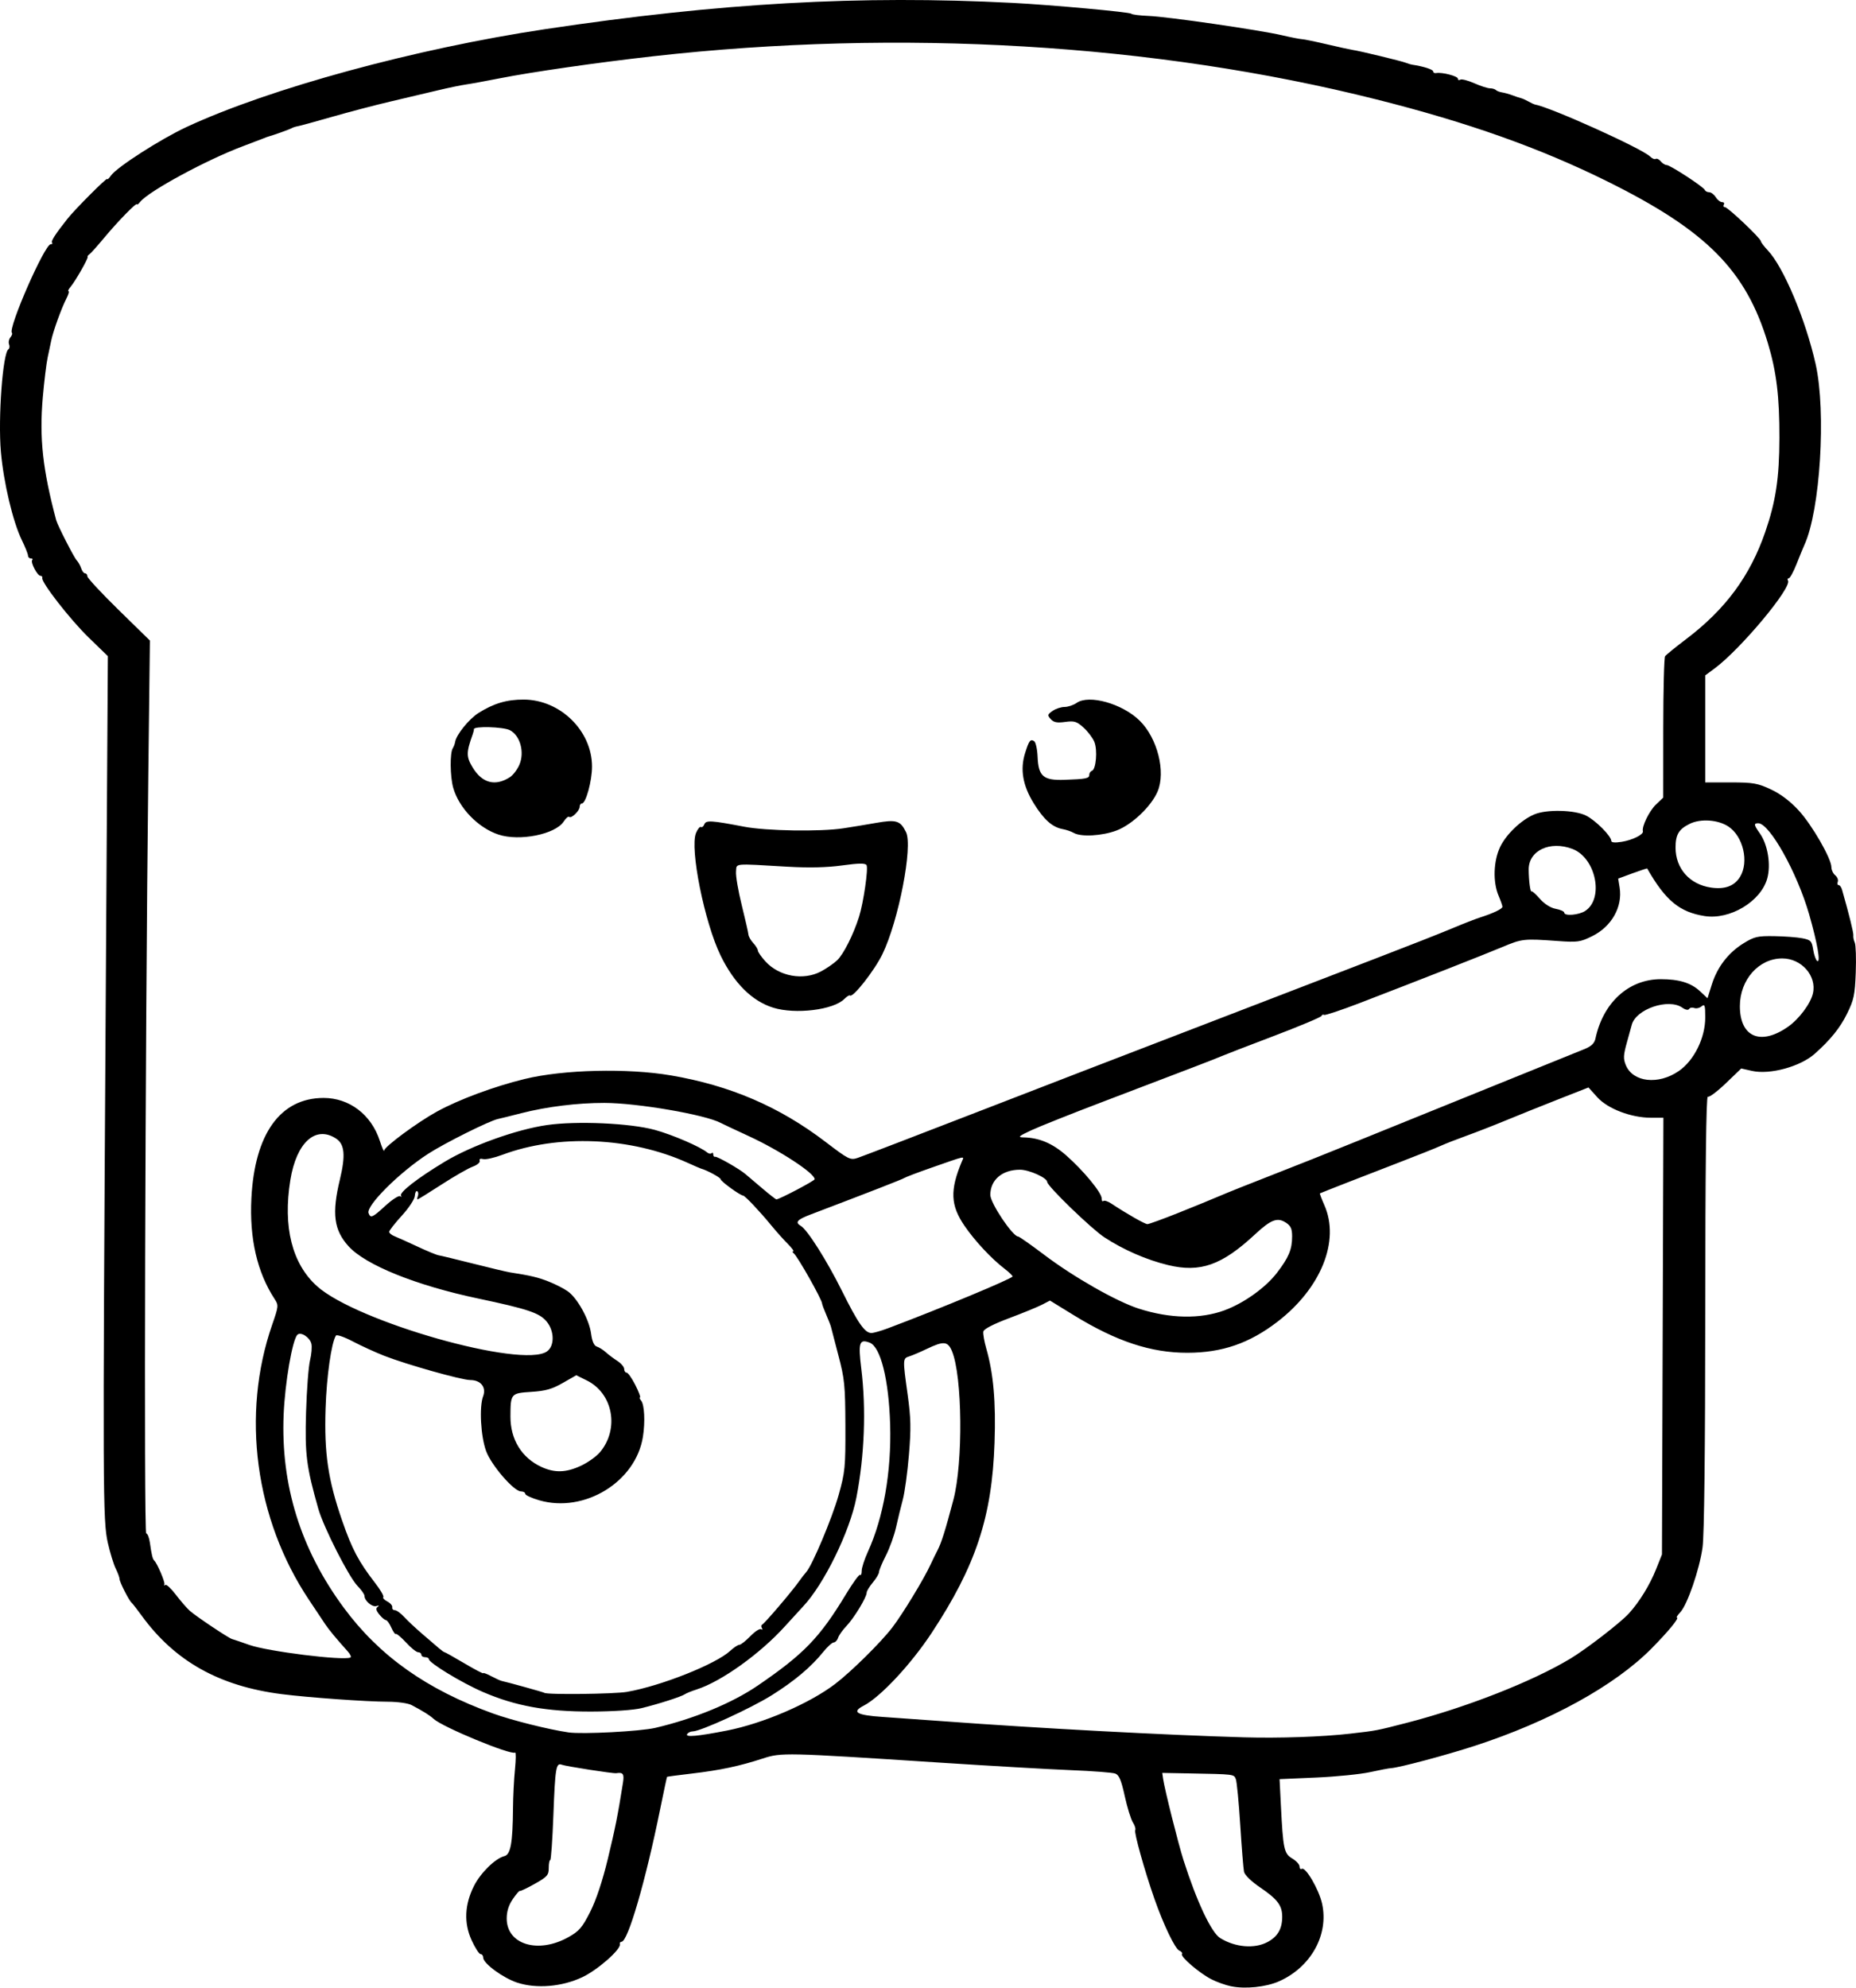 <?xml version="1.0" encoding="UTF-8" standalone="no"?>
<!-- Created with Inkscape (http://www.inkscape.org/) -->

<svg
   width="198.507mm"
   height="212.523mm"
   viewBox="0 0 198.507 212.523"
   version="1.1"
   id="svg5"
   xml:space="preserve"
   xmlns="http://www.w3.org/2000/svg"
   xmlns:svg="http://www.w3.org/2000/svg"><defs
     id="defs2" /><g
     id="layer1"
     transform="translate(-72.933,-5.32)"><path
       style="fill:#000000;stroke-width:0.265"
       d="m 204.609,217.702 c -0.605,-0.127 -1.557,-0.468 -2.117,-0.756 -1.282,-0.66 -3.313,-2.397 -3.137,-2.681 0.073,-0.118 -0.052,-0.286 -0.278,-0.372 -0.456,-0.175 -1.692,-2.746 -2.687,-5.586 -1.049,-2.996 -2.186,-7.07 -2.04,-7.307 0.074,-0.12 -0.038,-0.49 -0.25,-0.822 -0.212,-0.332 -0.604,-1.599 -0.871,-2.816 -0.375,-1.709 -0.606,-2.258 -1.015,-2.409 -0.291,-0.108 -2.434,-0.272 -4.763,-0.365 -2.328,-0.093 -8.698,-0.46 -14.155,-0.815 -16.446,-1.07 -16.79,-1.078 -18.779,-0.429 -2.49,0.812 -4.554,1.251 -7.547,1.603 -1.455,0.171 -2.666,0.331 -2.691,0.355 -0.025,0.024 -0.36,1.59 -0.744,3.481 -1.562,7.687 -3.446,14.154 -4.125,14.154 -0.135,0 -0.216,0.116 -0.179,0.258 0.139,0.543 -2.372,2.753 -4.005,3.525 -2.183,1.032 -4.903,1.263 -6.964,0.591 -1.512,-0.493 -3.649,-2.058 -3.649,-2.672 0,-0.209 -0.126,-0.379 -0.279,-0.379 -0.154,0 -0.586,-0.669 -0.96,-1.487 -0.842,-1.839 -0.753,-3.817 0.261,-5.819 0.705,-1.392 2.278,-2.931 3.244,-3.173 0.669,-0.168 0.892,-1.406 0.923,-5.131 0.01,-1.237 0.104,-3.103 0.209,-4.147 0.105,-1.044 0.112,-1.85 0.016,-1.791 -0.469,0.29 -7.778,-2.733 -8.716,-3.606 -0.406,-0.377 -1.116,-0.821 -2.371,-1.482 -0.364,-0.192 -1.495,-0.35 -2.514,-0.351 -2.283,-0.003 -8.528,-0.45 -11.377,-0.813 -6.653,-0.849 -11.411,-3.513 -14.947,-8.369 -0.508,-0.698 -1,-1.329 -1.091,-1.402 -0.272,-0.216 -1.292,-2.216 -1.292,-2.535 0,-0.162 -0.183,-0.662 -0.407,-1.111 -0.224,-0.449 -0.605,-1.688 -0.846,-2.753 -0.541,-2.389 -0.553,-5.222 -0.232,-56.973 l 0.234,-37.84 -2.04,-1.978 c -1.983,-1.923 -5.11,-5.937 -4.977,-6.389 0.036,-0.123 -0.05,-0.224 -0.192,-0.224 -0.332,0 -1.097,-1.468 -0.878,-1.686 0.091,-0.091 0.027,-0.166 -0.143,-0.166 -0.17,0 -0.309,-0.137 -0.309,-0.304 0,-0.167 -0.297,-0.912 -0.66,-1.654 -0.954,-1.949 -1.953,-6.16 -2.241,-9.442 -0.316,-3.606 0.198,-10.595 0.807,-10.971 0.12,-0.074 0.151,-0.311 0.068,-0.527 -0.083,-0.215 -0.019,-0.55 0.142,-0.743 0.161,-0.193 0.234,-0.41 0.163,-0.48 -0.453,-0.453 3.497,-9.48 4.149,-9.48 0.168,0 0.232,-0.074 0.141,-0.165 -0.146,-0.146 0.367,-0.939 1.664,-2.574 0.802,-1.011 4.233,-4.446 4.233,-4.238 0,0.118 0.183,-0.046 0.406,-0.365 0.626,-0.894 5.301,-3.896 8.08,-5.189 8.858,-4.121 24.46,-8.377 38.345,-10.461 18.709,-2.808 33.708,-3.651 50.006,-2.811 4.159,0.214 12.558,0.982 12.7,1.16 0.073,0.092 0.906,0.197 1.852,0.235 2.047,0.081 11.844,1.501 14.287,2.071 0.946,0.221 1.898,0.407 2.117,0.415 0.218,0.007 1.409,0.252 2.646,0.543 1.237,0.291 2.487,0.564 2.778,0.607 0.789,0.116 5.231,1.19 5.689,1.376 0.218,0.089 0.516,0.178 0.661,0.2 1.191,0.174 2.249,0.511 2.249,0.715 0,0.136 0.149,0.218 0.331,0.182 0.602,-0.118 2.315,0.325 2.315,0.598 0,0.148 0.118,0.195 0.262,0.107 0.144,-0.089 0.814,0.083 1.489,0.381 0.675,0.299 1.43,0.543 1.679,0.543 0.248,0 0.534,0.082 0.635,0.183 0.101,0.101 0.402,0.217 0.669,0.257 0.267,0.041 0.77,0.182 1.118,0.314 0.347,0.132 0.75,0.266 0.896,0.298 0.146,0.032 0.503,0.191 0.794,0.353 0.291,0.162 0.589,0.305 0.661,0.318 1.681,0.284 11.502,4.714 12.365,5.577 0.208,0.208 0.474,0.319 0.591,0.246 0.117,-0.072 0.36,0.045 0.54,0.262 0.18,0.217 0.461,0.394 0.625,0.394 0.378,7.93e-4 3.972,2.346 4.091,2.669 0.049,0.132 0.256,0.241 0.461,0.241 0.205,0 0.521,0.238 0.703,0.529 0.182,0.291 0.487,0.529 0.679,0.529 0.192,0 0.275,0.119 0.185,0.265 -0.09,0.146 -0.04,0.265 0.111,0.265 0.313,0 3.857,3.358 3.857,3.655 0,0.107 0.335,0.548 0.744,0.981 1.681,1.779 4.052,7.422 5.112,12.164 1.142,5.111 0.487,15.626 -1.201,19.315 -0.133,0.291 -0.513,1.214 -0.843,2.051 -0.331,0.837 -0.705,1.521 -0.833,1.521 -0.127,0 -0.165,0.108 -0.083,0.241 0.453,0.732 -5.083,7.361 -7.857,9.408 l -0.992,0.732 v 5.723 5.723 l 2.712,0.001 c 2.414,0.001 2.887,0.083 4.299,0.742 1.044,0.487 2.063,1.256 2.977,2.248 1.429,1.55 3.505,5.151 3.505,6.079 0,0.287 0.184,0.675 0.409,0.862 0.225,0.187 0.348,0.499 0.273,0.694 -0.075,0.195 -0.035,0.354 0.089,0.354 0.124,0 0.285,0.208 0.358,0.463 0.76,2.653 1.257,4.661 1.217,4.915 -0.027,0.171 0.043,0.52 0.155,0.777 0.112,0.257 0.159,1.693 0.103,3.19 -0.089,2.414 -0.196,2.917 -0.942,4.428 -0.738,1.495 -1.759,2.761 -3.43,4.251 -1.553,1.385 -4.803,2.275 -6.729,1.842 l -1.147,-0.258 -1.657,1.591 c -0.911,0.875 -1.775,1.518 -1.92,1.428 -0.173,-0.107 -0.266,7.722 -0.271,23.001 -0.005,14.883 -0.109,23.888 -0.29,25.188 -0.328,2.356 -1.618,6.114 -2.38,6.932 -0.29,0.312 -0.456,0.567 -0.367,0.567 0.311,0 -0.898,1.476 -2.709,3.307 -3.943,3.987 -10.883,7.805 -18.953,10.425 -3.074,0.998 -8.065,2.327 -8.905,2.37 -0.218,0.011 -1.23,0.203 -2.249,0.427 -1.019,0.224 -3.612,0.484 -5.764,0.578 l -3.912,0.171 0.141,2.804 c 0.236,4.691 0.337,5.162 1.219,5.683 0.426,0.252 0.775,0.637 0.775,0.855 0,0.219 0.108,0.331 0.24,0.249 0.402,-0.249 1.831,2.196 2.17,3.714 0.743,3.318 -1.185,6.8 -4.601,8.311 -1.394,0.617 -3.624,0.847 -5.126,0.531 z m -70.885,-5.255 c 1.155,-0.646 1.479,-1.023 2.333,-2.71 0.635,-1.254 1.314,-3.293 1.886,-5.664 0.8,-3.312 1.062,-4.63 1.619,-8.136 0.151,-0.949 0.015,-1.141 -0.727,-1.023 -0.318,0.05 -5.38,-0.737 -5.818,-0.905 -0.614,-0.236 -0.707,0.328 -0.899,5.443 -0.098,2.614 -0.25,4.753 -0.338,4.753 -0.088,0 -0.159,0.382 -0.157,0.848 0.002,0.757 -0.159,0.939 -1.501,1.694 -0.827,0.465 -1.544,0.805 -1.593,0.755 -0.05,-0.05 -0.385,0.34 -0.746,0.867 -0.444,0.648 -0.656,1.318 -0.656,2.079 0,2.79 3.362,3.809 6.596,1.999 z m 74.767,0.527 c 1.089,-0.58 1.574,-1.407 1.579,-2.691 0.005,-1.226 -0.493,-1.888 -2.39,-3.176 -0.918,-0.623 -1.621,-1.309 -1.694,-1.653 -0.069,-0.323 -0.25,-2.575 -0.403,-5.004 -0.153,-2.429 -0.366,-4.636 -0.474,-4.905 -0.212,-0.528 -0.122,-0.517 -4.958,-0.608 l -2.91,-0.054 0.09,0.626 c 0.162,1.127 1.619,6.937 2.181,8.696 1.411,4.421 2.974,7.745 3.919,8.334 1.597,0.996 3.672,1.174 5.059,0.435 z m 8.859,-22.289 c 2.829,-0.325 2.76,-0.311 5.953,-1.132 6.393,-1.643 13.485,-4.42 17.595,-6.892 1.702,-1.024 5.356,-3.844 6.245,-4.82 1.129,-1.24 2.236,-3.037 2.91,-4.725 l 0.634,-1.587 0.077,-23.349 0.077,-23.349 h -1.328 c -2.122,0 -4.622,-0.953 -5.736,-2.186 l -0.949,-1.051 -3.214,1.263 c -1.768,0.695 -4.285,1.706 -5.595,2.248 -1.31,0.542 -3.215,1.284 -4.233,1.65 -1.019,0.366 -2.269,0.855 -2.778,1.087 -0.509,0.232 -2.652,1.085 -4.763,1.896 -3.243,1.245 -7.899,3.065 -8.139,3.18 -0.038,0.018 0.175,0.585 0.473,1.259 1.689,3.818 -0.35,8.881 -5.023,12.472 -2.995,2.301 -5.911,3.306 -9.616,3.313 -3.898,0.007 -7.595,-1.212 -12.142,-4.006 l -2.565,-1.576 -0.857,0.443 c -0.471,0.244 -2.055,0.893 -3.521,1.443 -1.669,0.626 -2.696,1.157 -2.749,1.422 -0.047,0.233 0.094,1.048 0.313,1.813 0.772,2.699 1.035,5.686 0.886,10.078 -0.269,7.927 -2.003,13.17 -6.723,20.33 -2.22,3.368 -5.481,6.859 -7.272,7.785 -1.331,0.688 -0.767,1.02 2.055,1.206 1.444,0.095 4.411,0.306 6.593,0.468 9.977,0.74 23.591,1.468 32.015,1.711 3.777,0.109 8.386,-0.05 11.377,-0.393 z m -66.675,-0.328 c 3.893,-0.763 8.866,-2.907 11.599,-5 1.735,-1.329 4.872,-4.429 6.095,-6.023 1.105,-1.44 3.399,-5.215 4.1,-6.748 0.2,-0.436 0.533,-1.119 0.741,-1.518 0.412,-0.789 0.842,-2.158 1.693,-5.386 1.051,-3.987 0.962,-13.227 -0.153,-15.896 -0.442,-1.059 -0.889,-1.101 -2.66,-0.253 -0.718,0.344 -1.574,0.71 -1.902,0.812 -0.709,0.221 -0.711,0.266 -0.176,4.112 0.347,2.497 0.37,3.601 0.134,6.426 -0.157,1.876 -0.451,4.026 -0.654,4.779 -0.203,0.753 -0.527,2.082 -0.721,2.954 -0.194,0.872 -0.683,2.233 -1.088,3.025 -0.405,0.792 -0.736,1.587 -0.736,1.767 0,0.18 -0.298,0.682 -0.661,1.114 -0.364,0.432 -0.661,0.926 -0.661,1.098 0,0.488 -1.348,2.706 -2.165,3.562 -0.407,0.426 -0.808,0.992 -0.892,1.257 -0.084,0.265 -0.294,0.488 -0.466,0.495 -0.172,0.008 -0.67,0.457 -1.107,0.998 -1.311,1.627 -3.07,3.108 -5.505,4.637 -2.238,1.405 -7.638,3.876 -8.471,3.876 -0.227,0 -0.494,0.132 -0.594,0.294 -0.217,0.351 1.119,0.23 4.251,-0.383 z m -7.673,-0.285 c 4.165,-0.974 8.229,-2.65 10.98,-4.529 4.925,-3.363 6.63,-5.128 9.427,-9.757 0.747,-1.236 1.431,-2.173 1.521,-2.083 0.09,0.09 0.164,-0.102 0.164,-0.427 0,-0.325 0.296,-1.236 0.657,-2.026 1.671,-3.652 2.535,-8.583 2.387,-13.612 -0.142,-4.798 -1.02,-8.314 -2.189,-8.758 -1.11,-0.422 -1.241,-0.014 -0.898,2.781 0.532,4.327 0.343,9.309 -0.523,13.783 -0.702,3.63 -3.475,9.289 -5.702,11.642 -0.276,0.291 -1.147,1.244 -1.936,2.117 -2.654,2.937 -6.797,5.904 -9.43,6.752 -0.56,0.18 -1.137,0.413 -1.282,0.518 -0.353,0.253 -2.823,1.045 -4.63,1.485 -0.869,0.212 -3.036,0.358 -5.382,0.364 -4.774,0.011 -8.087,-0.586 -11.564,-2.085 -2.288,-0.987 -5.804,-3.123 -5.807,-3.528 -7.2e-4,-0.109 -0.18,-0.198 -0.398,-0.198 -0.218,0 -0.397,-0.119 -0.397,-0.265 0,-0.146 -0.154,-0.265 -0.342,-0.265 -0.188,0 -0.772,-0.468 -1.298,-1.04 -0.526,-0.572 -1.014,-0.982 -1.085,-0.911 -0.071,0.071 -0.29,-0.235 -0.487,-0.68 -0.197,-0.445 -0.459,-0.809 -0.582,-0.809 -0.123,0 -0.44,-0.268 -0.705,-0.595 -0.351,-0.434 -0.399,-0.655 -0.175,-0.819 0.198,-0.145 0.152,-0.175 -0.131,-0.085 -0.453,0.144 -1.282,-0.563 -1.282,-1.093 0,-0.165 -0.337,-0.645 -0.748,-1.066 -0.922,-0.943 -3.629,-6.272 -4.19,-8.249 -1.277,-4.499 -1.443,-5.809 -1.308,-10.319 0.072,-2.401 0.263,-4.898 0.424,-5.548 0.161,-0.65 0.226,-1.45 0.144,-1.778 -0.173,-0.689 -1.141,-1.307 -1.495,-0.954 -0.539,0.539 -1.329,5.131 -1.471,8.544 -0.313,7.552 1.82,14.399 6.432,20.643 3.817,5.168 8.876,8.751 15.969,11.311 2.018,0.728 5.945,1.712 8.07,2.02 1.472,0.214 7.66,-0.109 9.26,-0.483 z m -2.985,-3.858 c 3.631,-0.635 9.487,-2.965 11.016,-4.383 0.382,-0.355 0.822,-0.645 0.977,-0.645 0.155,0 0.681,-0.412 1.169,-0.916 0.488,-0.504 1.006,-0.842 1.151,-0.753 0.145,0.09 0.185,0.036 0.089,-0.12 -0.096,-0.156 -0.082,-0.323 0.032,-0.372 0.246,-0.105 3.139,-3.491 3.897,-4.56 0.291,-0.411 0.655,-0.882 0.808,-1.048 0.635,-0.686 2.78,-5.777 3.47,-8.239 0.692,-2.467 0.741,-2.967 0.725,-7.408 -0.016,-4.33 -0.084,-5.015 -0.752,-7.541 -0.404,-1.528 -0.76,-2.897 -0.792,-3.043 -0.032,-0.146 -0.258,-0.726 -0.502,-1.289 -0.244,-0.563 -0.444,-1.099 -0.444,-1.191 0,-0.413 -2.644,-5.094 -3.043,-5.387 -0.146,-0.107 -0.166,-0.196 -0.046,-0.198 0.12,-0.002 -0.145,-0.368 -0.59,-0.812 -0.445,-0.445 -1.233,-1.327 -1.752,-1.96 -1.224,-1.494 -2.819,-3.183 -3.015,-3.193 -0.32,-0.016 -2.403,-1.528 -2.403,-1.744 0,-0.179 -1.471,-0.975 -2.117,-1.146 -0.073,-0.019 -0.71,-0.297 -1.416,-0.616 -6.085,-2.755 -13.875,-3.088 -19.836,-0.849 -0.847,0.318 -1.761,0.521 -2.031,0.45 -0.305,-0.08 -0.446,-0.011 -0.371,0.183 0.066,0.171 -0.271,0.453 -0.747,0.626 -0.477,0.173 -1.975,1.031 -3.329,1.908 -1.354,0.876 -2.511,1.593 -2.571,1.593 -0.06,0 -0.045,-0.167 0.033,-0.37 0.078,-0.204 0.045,-0.43 -0.074,-0.504 -0.119,-0.073 -0.234,0.152 -0.255,0.501 -0.021,0.357 -0.63,1.282 -1.389,2.113 -0.743,0.813 -1.351,1.591 -1.351,1.728 0,0.137 0.268,0.355 0.595,0.483 0.327,0.128 1.429,0.623 2.447,1.101 1.019,0.477 2.031,0.894 2.249,0.927 0.218,0.032 1.885,0.435 3.704,0.894 1.819,0.459 3.575,0.876 3.902,0.927 2.233,0.347 2.994,0.527 4.146,0.979 0.716,0.281 1.642,0.753 2.059,1.05 1.037,0.738 2.288,3.007 2.491,4.519 0.113,0.842 0.315,1.296 0.618,1.392 0.247,0.079 0.679,0.351 0.959,0.605 0.28,0.254 0.837,0.672 1.237,0.929 0.4,0.257 0.728,0.643 0.728,0.858 0,0.215 0.117,0.391 0.26,0.391 0.143,0 0.562,0.595 0.93,1.323 0.369,0.728 0.594,1.323 0.501,1.323 -0.093,0 -0.038,0.158 0.122,0.351 0.352,0.424 0.443,2.264 0.192,3.856 -0.762,4.833 -6.263,8.201 -11.098,6.795 -0.82,-0.238 -1.491,-0.549 -1.491,-0.691 0,-0.141 -0.204,-0.257 -0.453,-0.257 -0.756,0 -3.167,-2.784 -3.728,-4.306 -0.58,-1.573 -0.753,-4.732 -0.322,-5.867 0.363,-0.954 -0.253,-1.733 -1.371,-1.733 -0.931,0 -6.84,-1.664 -9.207,-2.593 -0.946,-0.371 -2.461,-1.064 -3.367,-1.54 -0.906,-0.476 -1.716,-0.754 -1.799,-0.62 -0.492,0.795 -0.997,4.354 -1.107,7.797 -0.154,4.806 0.262,7.624 1.769,11.978 1.06,3.064 1.76,4.385 3.544,6.694 0.563,0.729 0.951,1.399 0.861,1.489 -0.089,0.089 0.104,0.302 0.431,0.473 0.327,0.17 0.564,0.449 0.528,0.619 -0.036,0.17 0.086,0.309 0.272,0.309 0.186,0 0.638,0.327 1.005,0.728 0.367,0.4 1.257,1.232 1.977,1.849 0.72,0.617 1.518,1.301 1.773,1.521 0.255,0.22 0.513,0.4 0.573,0.4 0.061,0 1.013,0.534 2.117,1.186 1.103,0.652 2.006,1.126 2.006,1.052 0,-0.074 0.387,0.07 0.86,0.321 0.473,0.25 0.979,0.48 1.124,0.51 0.596,0.122 4.494,1.206 4.554,1.266 0.221,0.221 7.496,0.139 8.865,-0.1 z m -29.896,-4.328 c -1.234,-1.373 -2.026,-2.329 -2.416,-2.919 -0.231,-0.349 -1.006,-1.511 -1.721,-2.581 -5.772,-8.641 -7.271,-19.821 -3.944,-29.413 0.695,-2.004 0.703,-2.088 0.253,-2.778 -1.861,-2.851 -2.692,-6.468 -2.472,-10.76 0.353,-6.901 3.107,-10.721 7.729,-10.721 2.751,0 5.096,1.789 6.003,4.578 0.246,0.756 0.454,1.231 0.463,1.055 0.021,-0.415 3.552,-3.024 5.655,-4.178 2.352,-1.29 6.117,-2.688 9.388,-3.484 4.132,-1.006 10.984,-1.173 15.631,-0.381 6.337,1.08 11.601,3.343 16.533,7.106 2.476,1.889 2.65,1.976 3.44,1.716 0.457,-0.151 6.427,-2.441 13.267,-5.09 6.839,-2.649 14.698,-5.681 17.462,-6.738 2.765,-1.057 8.123,-3.118 11.906,-4.581 3.784,-1.463 9.558,-3.685 12.832,-4.94 3.274,-1.254 6.906,-2.683 8.07,-3.174 1.164,-0.491 2.533,-1.027 3.043,-1.189 1.422,-0.454 2.381,-0.916 2.381,-1.146 0,-0.115 -0.188,-0.651 -0.418,-1.192 -0.614,-1.446 -0.545,-3.672 0.159,-5.171 0.642,-1.366 2.261,-2.915 3.664,-3.507 1.333,-0.562 4.334,-0.488 5.56,0.137 1.023,0.522 2.676,2.186 2.676,2.694 0,0.18 0.399,0.214 1.124,0.098 1.155,-0.186 2.353,-0.784 2.259,-1.127 -0.135,-0.498 0.677,-2.167 1.385,-2.845 l 0.788,-0.755 0.004,-7.425 c 0.002,-4.084 0.091,-7.546 0.198,-7.693 0.107,-0.148 1.121,-0.971 2.254,-1.83 4.212,-3.193 6.832,-6.742 8.457,-11.456 1.128,-3.273 1.502,-5.757 1.513,-10.041 0.011,-4.435 -0.31,-7.075 -1.232,-10.139 -2.344,-7.791 -6.56,-12.04 -17.163,-17.296 -7.204,-3.571 -14.913,-6.308 -24.706,-8.771 -23.723,-5.967 -50.921,-7.586 -77.408,-4.608 -5.938,0.668 -12.935,1.675 -16.404,2.361 -1.455,0.288 -3.063,0.582 -3.572,0.652 -0.509,0.071 -1.879,0.356 -3.043,0.634 -1.164,0.278 -3.443,0.816 -5.064,1.196 -1.621,0.38 -4.415,1.113 -6.209,1.629 -1.794,0.516 -3.444,0.967 -3.667,1.002 -0.223,0.035 -0.525,0.134 -0.67,0.219 -0.216,0.127 -2.009,0.768 -2.514,0.899 -0.073,0.019 -0.311,0.109 -0.529,0.2 -0.218,0.091 -1.171,0.454 -2.117,0.807 -3.891,1.45 -10.144,4.837 -11.038,5.979 -0.177,0.226 -0.326,0.336 -0.331,0.244 -0.013,-0.254 -2.041,1.821 -3.526,3.607 -0.726,0.873 -1.432,1.66 -1.569,1.749 -0.137,0.089 -0.217,0.208 -0.177,0.265 0.093,0.132 -1.318,2.605 -1.833,3.212 -0.216,0.255 -0.312,0.463 -0.213,0.463 0.099,0 -0.015,0.377 -0.253,0.837 -0.51,0.986 -1.417,3.513 -1.6,4.455 -0.071,0.364 -0.24,1.163 -0.376,1.776 -0.136,0.613 -0.372,2.545 -0.524,4.294 -0.377,4.345 -0.01,7.705 1.433,13.112 0.149,0.559 1.899,3.985 2.197,4.301 0.172,0.183 0.389,0.57 0.481,0.86 0.092,0.29 0.278,0.528 0.414,0.528 0.136,0 0.247,0.145 0.247,0.323 0,0.178 1.504,1.795 3.342,3.593 l 3.342,3.27 -0.169,14.332 c -0.339,28.748 -0.484,81.139 -0.225,81.139 0.14,0 0.317,0.446 0.393,0.992 0.181,1.295 0.295,1.756 0.474,1.918 0.3,0.272 1.153,2.259 1.078,2.514 -0.043,0.146 0.004,0.183 0.105,0.082 0.1,-0.1 0.606,0.373 1.123,1.051 0.518,0.678 1.19,1.451 1.493,1.719 0.699,0.615 4.169,2.932 4.521,3.019 0.146,0.036 0.97,0.316 1.832,0.622 1.97,0.699 10.006,1.702 10.822,1.351 0.12,-0.052 -0.011,-0.349 -0.292,-0.661 z m 45.508,-68.822 c -2.255,-0.704 -4.169,-2.6 -5.618,-5.564 -1.724,-3.526 -3.321,-11.459 -2.639,-13.107 0.177,-0.427 0.415,-0.72 0.528,-0.65 0.113,0.07 0.277,-0.057 0.363,-0.281 0.176,-0.458 0.731,-0.425 4.264,0.252 2.364,0.453 8.106,0.548 10.583,0.174 0.873,-0.132 2.457,-0.393 3.519,-0.58 2.172,-0.383 2.6,-0.251 3.209,0.987 0.747,1.518 -0.795,9.483 -2.526,13.048 -0.85,1.751 -3.176,4.711 -3.471,4.416 -0.063,-0.063 -0.336,0.107 -0.607,0.378 -1.172,1.172 -5.236,1.667 -7.607,0.927 z m 5.105,-3.872 c 0.58,-0.306 1.361,-0.844 1.736,-1.196 0.675,-0.633 1.744,-2.758 2.342,-4.652 0.474,-1.502 1.008,-5.187 0.8,-5.523 -0.137,-0.221 -0.814,-0.213 -2.613,0.033 -1.636,0.224 -3.523,0.269 -5.788,0.138 -5.99,-0.346 -5.466,-0.395 -5.556,0.524 -0.043,0.443 0.23,2.051 0.607,3.572 0.377,1.521 0.701,2.941 0.718,3.155 0.018,0.214 0.25,0.623 0.517,0.91 0.267,0.286 0.489,0.647 0.493,0.801 0.004,0.154 0.367,0.676 0.806,1.159 1.464,1.61 4.042,2.079 5.937,1.079 z M 126.26,94.559 c -2.181,-0.713 -4.258,-2.862 -4.859,-5.026 -0.331,-1.193 -0.357,-3.704 -0.044,-4.205 0.11,-0.175 0.223,-0.478 0.253,-0.672 0.116,-0.769 1.479,-2.458 2.508,-3.107 1.615,-1.019 3.02,-1.435 4.829,-1.429 3.907,0.014 7.3,3.338 7.306,7.157 0.003,1.527 -0.66,3.95 -1.081,3.95 -0.132,0 -0.24,0.16 -0.24,0.356 0,0.43 -0.905,1.296 -1.125,1.077 -0.086,-0.086 -0.351,0.142 -0.59,0.506 -0.894,1.364 -4.71,2.128 -6.958,1.393 z m 1.22,-6.148 c 0.34,-0.22 0.796,-0.827 1.014,-1.349 0.559,-1.338 0.067,-3.103 -1.023,-3.667 -0.711,-0.368 -3.902,-0.455 -3.851,-0.105 0.011,0.073 -0.045,0.311 -0.123,0.529 -0.707,1.967 -0.708,2.404 -0.013,3.556 1.02,1.688 2.425,2.052 3.996,1.036 z m 60.291,5.964 c -0.261,-0.152 -0.787,-0.333 -1.168,-0.402 -1.118,-0.203 -2.03,-1.015 -3.115,-2.773 -1.168,-1.892 -1.464,-3.615 -0.92,-5.35 0.421,-1.343 0.565,-1.535 0.968,-1.286 0.172,0.106 0.339,0.858 0.372,1.671 0.085,2.093 0.613,2.545 2.883,2.465 2.312,-0.081 2.646,-0.149 2.646,-0.536 0,-0.182 0.127,-0.373 0.282,-0.425 0.443,-0.148 0.617,-2.233 0.258,-3.099 -0.177,-0.428 -0.698,-1.116 -1.159,-1.53 -0.729,-0.656 -0.982,-0.733 -1.964,-0.599 -0.868,0.119 -1.222,0.05 -1.538,-0.3 -0.375,-0.415 -0.358,-0.492 0.194,-0.878 0.333,-0.233 0.909,-0.424 1.281,-0.424 0.372,0 0.953,-0.194 1.291,-0.431 1.322,-0.926 4.881,0.073 6.738,1.891 1.905,1.865 2.819,5.478 1.92,7.585 -0.68,1.592 -2.741,3.547 -4.392,4.167 -1.554,0.583 -3.796,0.708 -4.576,0.254 z m -52.696,67.664 c 0.734,-0.342 1.646,-0.992 2.028,-1.446 2.095,-2.49 1.4,-6.282 -1.405,-7.67 l -1.129,-0.559 -1.446,0.827 c -1.148,0.657 -1.842,0.853 -3.368,0.951 -2.185,0.14 -2.221,0.183 -2.227,2.645 -0.006,2.44 1.2,4.403 3.304,5.377 1.42,0.657 2.642,0.622 4.244,-0.125 z m -3.642,-12.221 c 0.831,-0.582 0.806,-2.199 -0.05,-3.216 -0.759,-0.902 -2.032,-1.327 -7.303,-2.439 -6.656,-1.404 -12.055,-3.582 -13.874,-5.595 -1.567,-1.734 -1.795,-3.5 -0.922,-7.123 0.623,-2.588 0.513,-3.783 -0.405,-4.385 -2.196,-1.439 -4.239,0.41 -4.891,4.428 -0.813,5.012 0.182,8.965 2.86,11.362 4.252,3.806 21.943,8.82 24.586,6.969 z m 36.443,-2.465 c 5.5,-2.064 13.358,-5.332 13.355,-5.553 -0.001,-0.093 -0.388,-0.465 -0.86,-0.826 -1.4,-1.072 -3.169,-2.967 -4.275,-4.58 -1.511,-2.203 -1.576,-3.822 -0.277,-6.911 0.242,-0.576 0.544,-0.64 -3.324,0.711 -1.386,0.485 -2.663,0.969 -2.836,1.076 -0.267,0.165 -3.492,1.421 -10.055,3.917 -1.421,0.54 -1.668,0.831 -1.025,1.205 0.703,0.408 2.792,3.708 4.414,6.971 1.714,3.448 2.441,4.485 3.142,4.485 0.231,0 1.014,-0.223 1.74,-0.495 z m 36.042,-1.94 c 2.045,-0.753 4.361,-2.407 5.576,-3.982 1.273,-1.65 1.637,-2.52 1.637,-3.912 0,-0.811 -0.143,-1.128 -0.66,-1.467 -0.914,-0.599 -1.601,-0.339 -3.309,1.249 -3.553,3.303 -5.856,4.116 -9.301,3.284 -2.307,-0.557 -4.78,-1.636 -6.816,-2.972 -1.397,-0.918 -6.108,-5.477 -6.108,-5.912 0,-0.44 -1.937,-1.313 -2.913,-1.313 -1.898,0 -3.175,1.087 -3.171,2.699 0.002,0.873 2.394,4.445 2.976,4.445 0.11,0 1.38,0.892 2.823,1.982 3.142,2.373 7.705,4.967 10.075,5.728 3.344,1.074 6.58,1.135 9.19,0.174 z m -4.943,-10.414 c 1.666,-0.664 3.683,-1.491 4.484,-1.836 0.8,-0.345 3.301,-1.344 5.556,-2.219 2.256,-0.875 6.423,-2.535 9.26,-3.689 2.838,-1.154 9.207,-3.733 14.155,-5.731 4.948,-1.999 9.445,-3.818 9.994,-4.043 0.7,-0.287 1.041,-0.614 1.143,-1.094 0.819,-3.871 3.558,-6.367 6.988,-6.37 1.963,-0.002 3.239,0.39 4.2,1.288 l 0.802,0.749 0.46,-1.463 c 0.591,-1.879 1.762,-3.402 3.389,-4.408 1.158,-0.716 1.5,-0.796 3.298,-0.768 1.103,0.017 2.453,0.119 3,0.227 0.904,0.179 1.009,0.29 1.159,1.231 0.091,0.569 0.285,1.109 0.431,1.199 0.392,0.242 0.013,-1.934 -0.87,-5.004 -1.282,-4.453 -4.23,-9.724 -5.438,-9.724 -0.503,0 -0.476,0.176 0.165,1.076 0.853,1.198 1.207,3.357 0.794,4.834 -0.69,2.463 -3.994,4.441 -6.703,4.012 -2.682,-0.425 -4.184,-1.669 -6.133,-5.082 -0.018,-0.031 -0.723,0.199 -1.568,0.51 l -1.536,0.566 0.154,0.963 c 0.33,2.066 -0.859,4.169 -2.938,5.195 -1.275,0.629 -1.56,0.669 -3.704,0.515 -3.613,-0.26 -3.787,-0.241 -5.894,0.641 -2.011,0.842 -8.476,3.38 -15.193,5.966 -2.026,0.78 -3.772,1.363 -3.88,1.296 -0.108,-0.067 -0.237,-0.015 -0.285,0.116 -0.049,0.13 -2.351,1.096 -5.116,2.146 -2.765,1.05 -5.265,2.015 -5.556,2.145 -0.561,0.25 -2.894,1.147 -12.7,4.879 -3.347,1.274 -6.8,2.649 -7.673,3.056 -1.334,0.622 -1.469,0.742 -0.845,0.754 1.69,0.032 3.1,0.621 4.572,1.909 1.84,1.61 3.813,3.998 3.813,4.614 0,0.252 0.08,0.379 0.177,0.281 0.098,-0.098 0.484,0.026 0.86,0.275 1.653,1.095 3.586,2.195 3.856,2.195 0.162,0 1.657,-0.544 3.323,-1.208 z m -84.813,-0.763 c 0.705,-0.648 1.411,-1.105 1.567,-1.016 0.156,0.089 0.204,0.072 0.105,-0.038 -0.28,-0.312 1.721,-1.876 4.677,-3.655 2.855,-1.718 7.663,-3.442 10.912,-3.912 3.198,-0.463 8.936,-0.204 11.559,0.52 1.909,0.527 4.847,1.795 5.59,2.412 0.164,0.136 0.377,0.169 0.472,0.073 0.096,-0.096 0.174,-0.035 0.174,0.135 0,0.17 0.089,0.282 0.198,0.25 0.213,-0.063 2.57,1.28 3.236,1.844 0.221,0.187 1.031,0.874 1.8,1.527 0.769,0.652 1.451,1.186 1.517,1.186 0.312,0 4.097,-1.992 4.097,-2.156 0,-0.64 -3.738,-3.083 -7.059,-4.614 -1.429,-0.659 -2.778,-1.293 -2.998,-1.41 -1.667,-0.885 -8.926,-2.131 -12.439,-2.136 -2.859,-0.004 -6.147,0.403 -8.857,1.095 -1.164,0.297 -2.295,0.577 -2.514,0.622 -0.903,0.186 -5.665,2.558 -7.461,3.716 -3.077,1.985 -6.685,5.578 -6.385,6.36 0.217,0.565 0.413,0.478 1.807,-0.803 z m 138.321,-14.395 c 1.643,-1.13 2.833,-3.538 2.833,-5.731 0,-1.312 -0.053,-1.472 -0.394,-1.189 -0.216,0.18 -0.57,0.259 -0.785,0.176 -0.215,-0.083 -0.463,-0.035 -0.55,0.106 -0.095,0.153 -0.388,0.095 -0.729,-0.144 -1.479,-1.036 -4.971,0.158 -5.404,1.847 -0.037,0.147 -0.271,0.992 -0.519,1.878 -0.379,1.356 -0.397,1.741 -0.113,2.425 0.758,1.829 3.477,2.133 5.66,0.631 z m 11.689,-4.74 c 1.183,-0.829 2.413,-2.476 2.662,-3.565 0.427,-1.869 -1.219,-3.742 -3.286,-3.739 -2.506,0.003 -4.527,2.281 -4.527,5.103 0,3.312 2.215,4.258 5.151,2.201 z m -21.692,-12.385 c 2.031,-1.331 1.138,-5.669 -1.363,-6.624 -2.397,-0.915 -4.7,0.169 -4.684,2.207 0.009,1.223 0.176,2.465 0.312,2.329 0.055,-0.055 0.456,0.304 0.89,0.798 0.486,0.554 1.136,0.964 1.695,1.069 0.498,0.093 0.906,0.276 0.906,0.405 0,0.391 1.563,0.264 2.245,-0.183 z m 16.564,-3.651 c 0.971,-1.592 0.327,-4.338 -1.261,-5.378 -1.103,-0.723 -2.952,-0.853 -4.112,-0.289 -1.18,0.574 -1.53,1.155 -1.53,2.543 0,2.249 1.506,3.948 3.796,4.282 1.48,0.216 2.501,-0.165 3.107,-1.158 z"
       id="path4338" /></g></svg>
